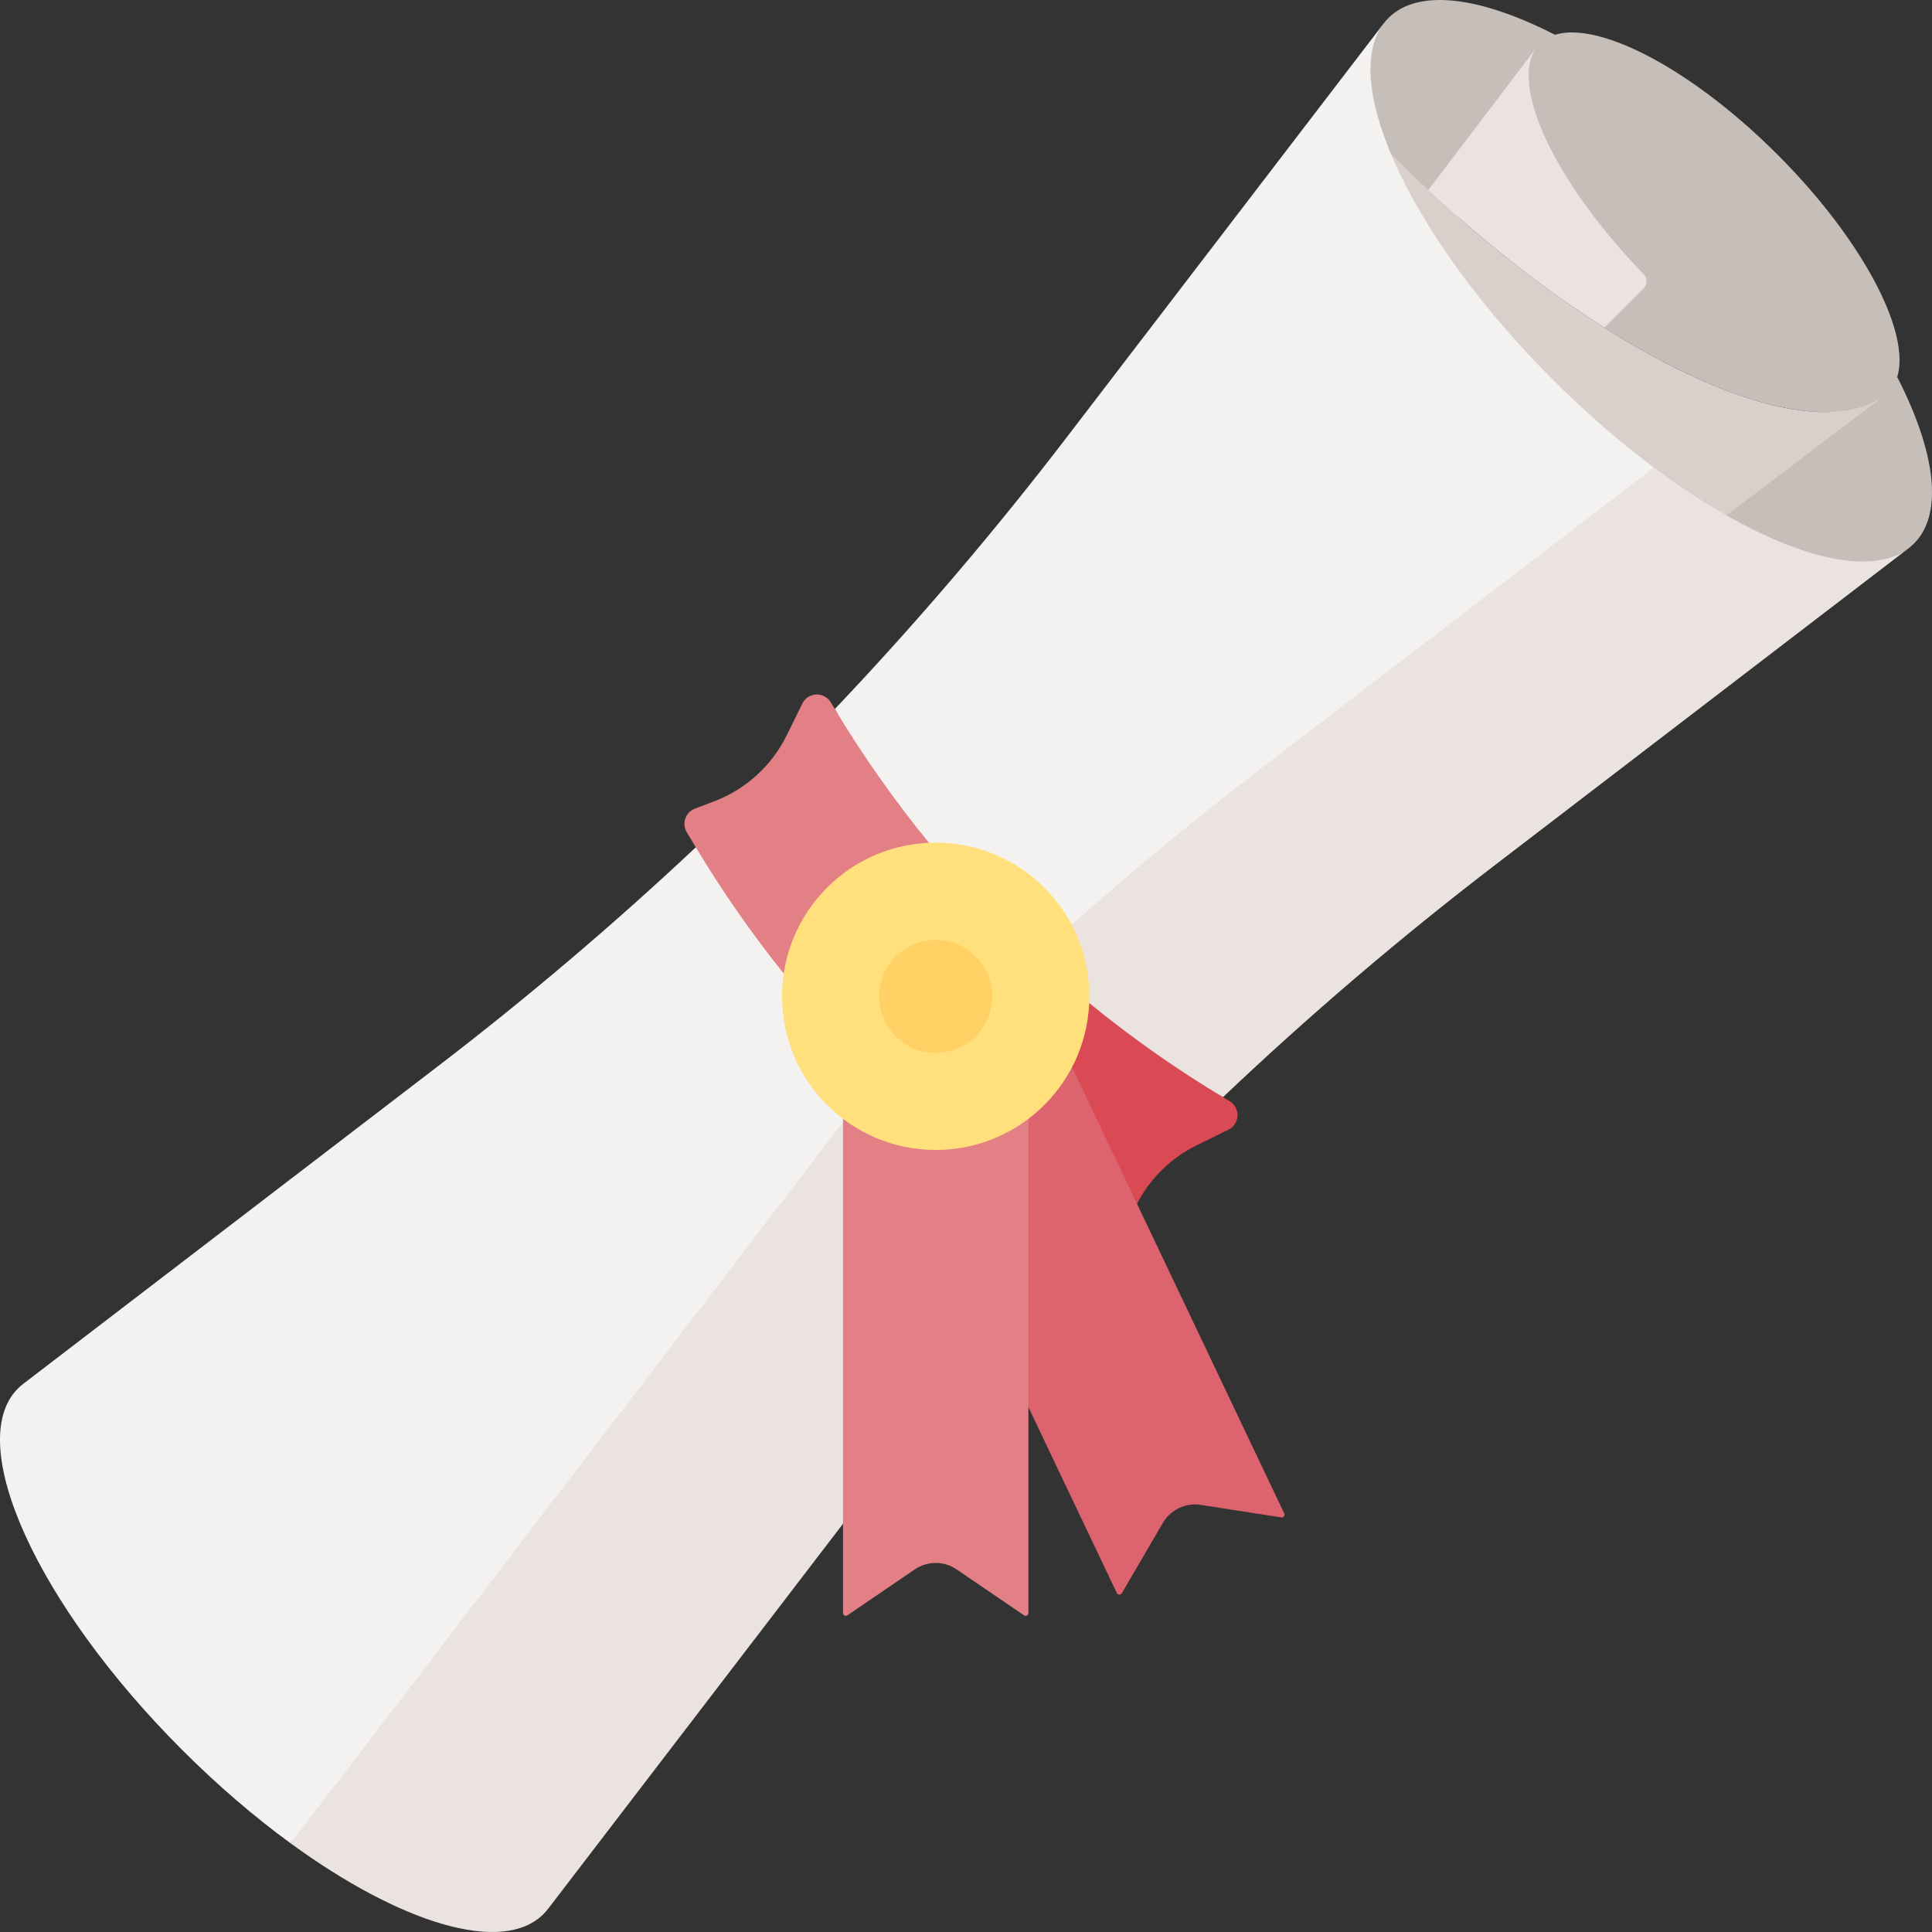 <svg enable-background="new 0 0 512 512" height="512" viewBox="0 0 512 512" width="512" xmlns="http://www.w3.org/2000/svg">
<rect x="0" y="0" width="512" height="512" fill="#333333" stroke="none"/>
<g>
<g fill="#c6beb9">
    <path d="m502.785 99.915c-.487 1.574-9.686 1.909-10.057 2.18-.098.071-41.877 38.687-42.105 38.555 22.37 12.883 47.849 12.158 56.612 3.396 7.936-7.936 5.626-24.466-4.45-44.131z"/>
    <path d="m381.223 69.048s29.288-59.345 30.862-59.832c-19.665-10.077-36.195-12.387-44.131-4.451-6.909 6.909-8.895 22.978-1.908 39.313-.059-.137 11.915 21.931 15.177 24.97z"/>
    <path d="m425.177 86.823c32.173 20.365 60.465 28.023 74.208 17.996.371-.271.719-.568 1.045-.894 9.274-9.274-3.882-37.467-29.386-62.97-25.503-25.503-53.696-38.66-62.97-29.386-9.042 9.042-9.004 39.104 15.253 64.088 1.039 1.069 1.85 11.166 1.85 11.166z"/>
</g>
<path d="m387.637 119.476c15.356 15.356 69.907 17.112 69.907 17.112l41.843-31.769c-21.518 15.702-78.705-11.955-130.611-63.86l-.063.063c.063-.064-1.288 58.242 18.924 78.454z" fill="#dad0cb"/>
<g fill="#ebe3e0">
    <path d="m425.177 86.823 10.379-10.379c1.054-1.054 1.052-2.753.013-3.822-23.386-24.086-35.639-50.07-28.388-60.008l-28.661 37.75c15.673 14.598 31.591 26.922 46.657 36.459z"/>
    <path d="m438.301 123.899s-174.048 119.634-190.331 134.099c3.4 6.458 63.694 25.287 76.135 32.762 22.924-21.751 47.002-42.301 72.142-61.556l109.367-83.765c-12.046 8.878-38.832-.277-67.313-21.54z"/>
    <path d="m77.016 488.492c29.12 21.246 56.151 29.622 67.03 18.742.508-.508.974-1.051 1.399-1.629l77.961-101.789 13.982-150.369z"/>
</g>
<path d="m256.936 303.756c-.048.011-.096.022-.144.032.048-.01.096-.021.144-.032z" fill="#80b4fb"/>
<g fill="#f4f1f1">
    <path d="m223.406 296.513c.001.001 13.982-62.709-39.011-71.97-21.871 20.531-44.778 39.975-68.641 58.253l-109.368 83.765c.001 0 .001-.001.002-.001-.575.424-1.116.888-1.622 1.394-14.438 14.438 5.036 57.322 43.497 95.783 9.48 9.48 19.228 17.806 28.753 24.755l146.39-191.133z"/>
    <path d="m438.301 123.899c-8.917-6.657-18-14.501-26.849-23.35-37.114-37.114-56.548-78.346-44.89-94.162l-83.765 109.367c-19.255 25.14-39.805 49.218-61.556 72.142 7.475 12.442 7.018 46.001 16.147 57.168 11.007-.48 44.766-3.535 46.627 0 16.283-14.466 33.1-28.347 50.422-41.614z"/>
</g>
<path d="m246.186 223.349c-9.216-11.273-17.63-23.236-25.159-35.807l-.836-1.395c-1.756-2.932-6.061-2.754-7.569.313l-4.129 8.396c-3.971 8.074-10.86 14.338-19.274 17.525l-5.05 1.913c-2.512.952-3.552 3.944-2.172 6.248l2.259 3.771c7.058 11.785 14.895 23.035 23.44 33.684z" fill="#e28086"/>
<path d="m301.309 319.001c3.473-6.69 9.007-12.136 15.835-15.494l8.396-4.129c3.066-1.508 3.244-5.813.313-7.569l-1.395-.836c-12.571-7.529-24.534-15.943-35.807-25.159l-16.117 17.009z" fill="#da4a54"/>
<path d="m340.344 401.088-56.241-118.272-30.418 9.591 18.849 80.48 23.443 49.299c.254.533 1.001.565 1.299.055l10.903-18.662c2.045-3.501 6.024-5.393 10.03-4.77l21.357 3.322c.585.091 1.032-.509.778-1.043z" fill="#dd636e"/>
<path d="m223.406 296.513v130.963c0 .591.662.941 1.15.608l17.861-12.171c3.35-2.283 7.756-2.283 11.107 0l17.861 12.171c.488.333 1.15-.017 1.15-.608v-130.963z" fill="#e28086"/>
<circle cx="247.97" cy="264.03" fill="#ffe07d" r="40.721"/>
<circle cx="247.97" cy="264.03" fill="#ffd064" r="14.966"/>
</g>
</svg>